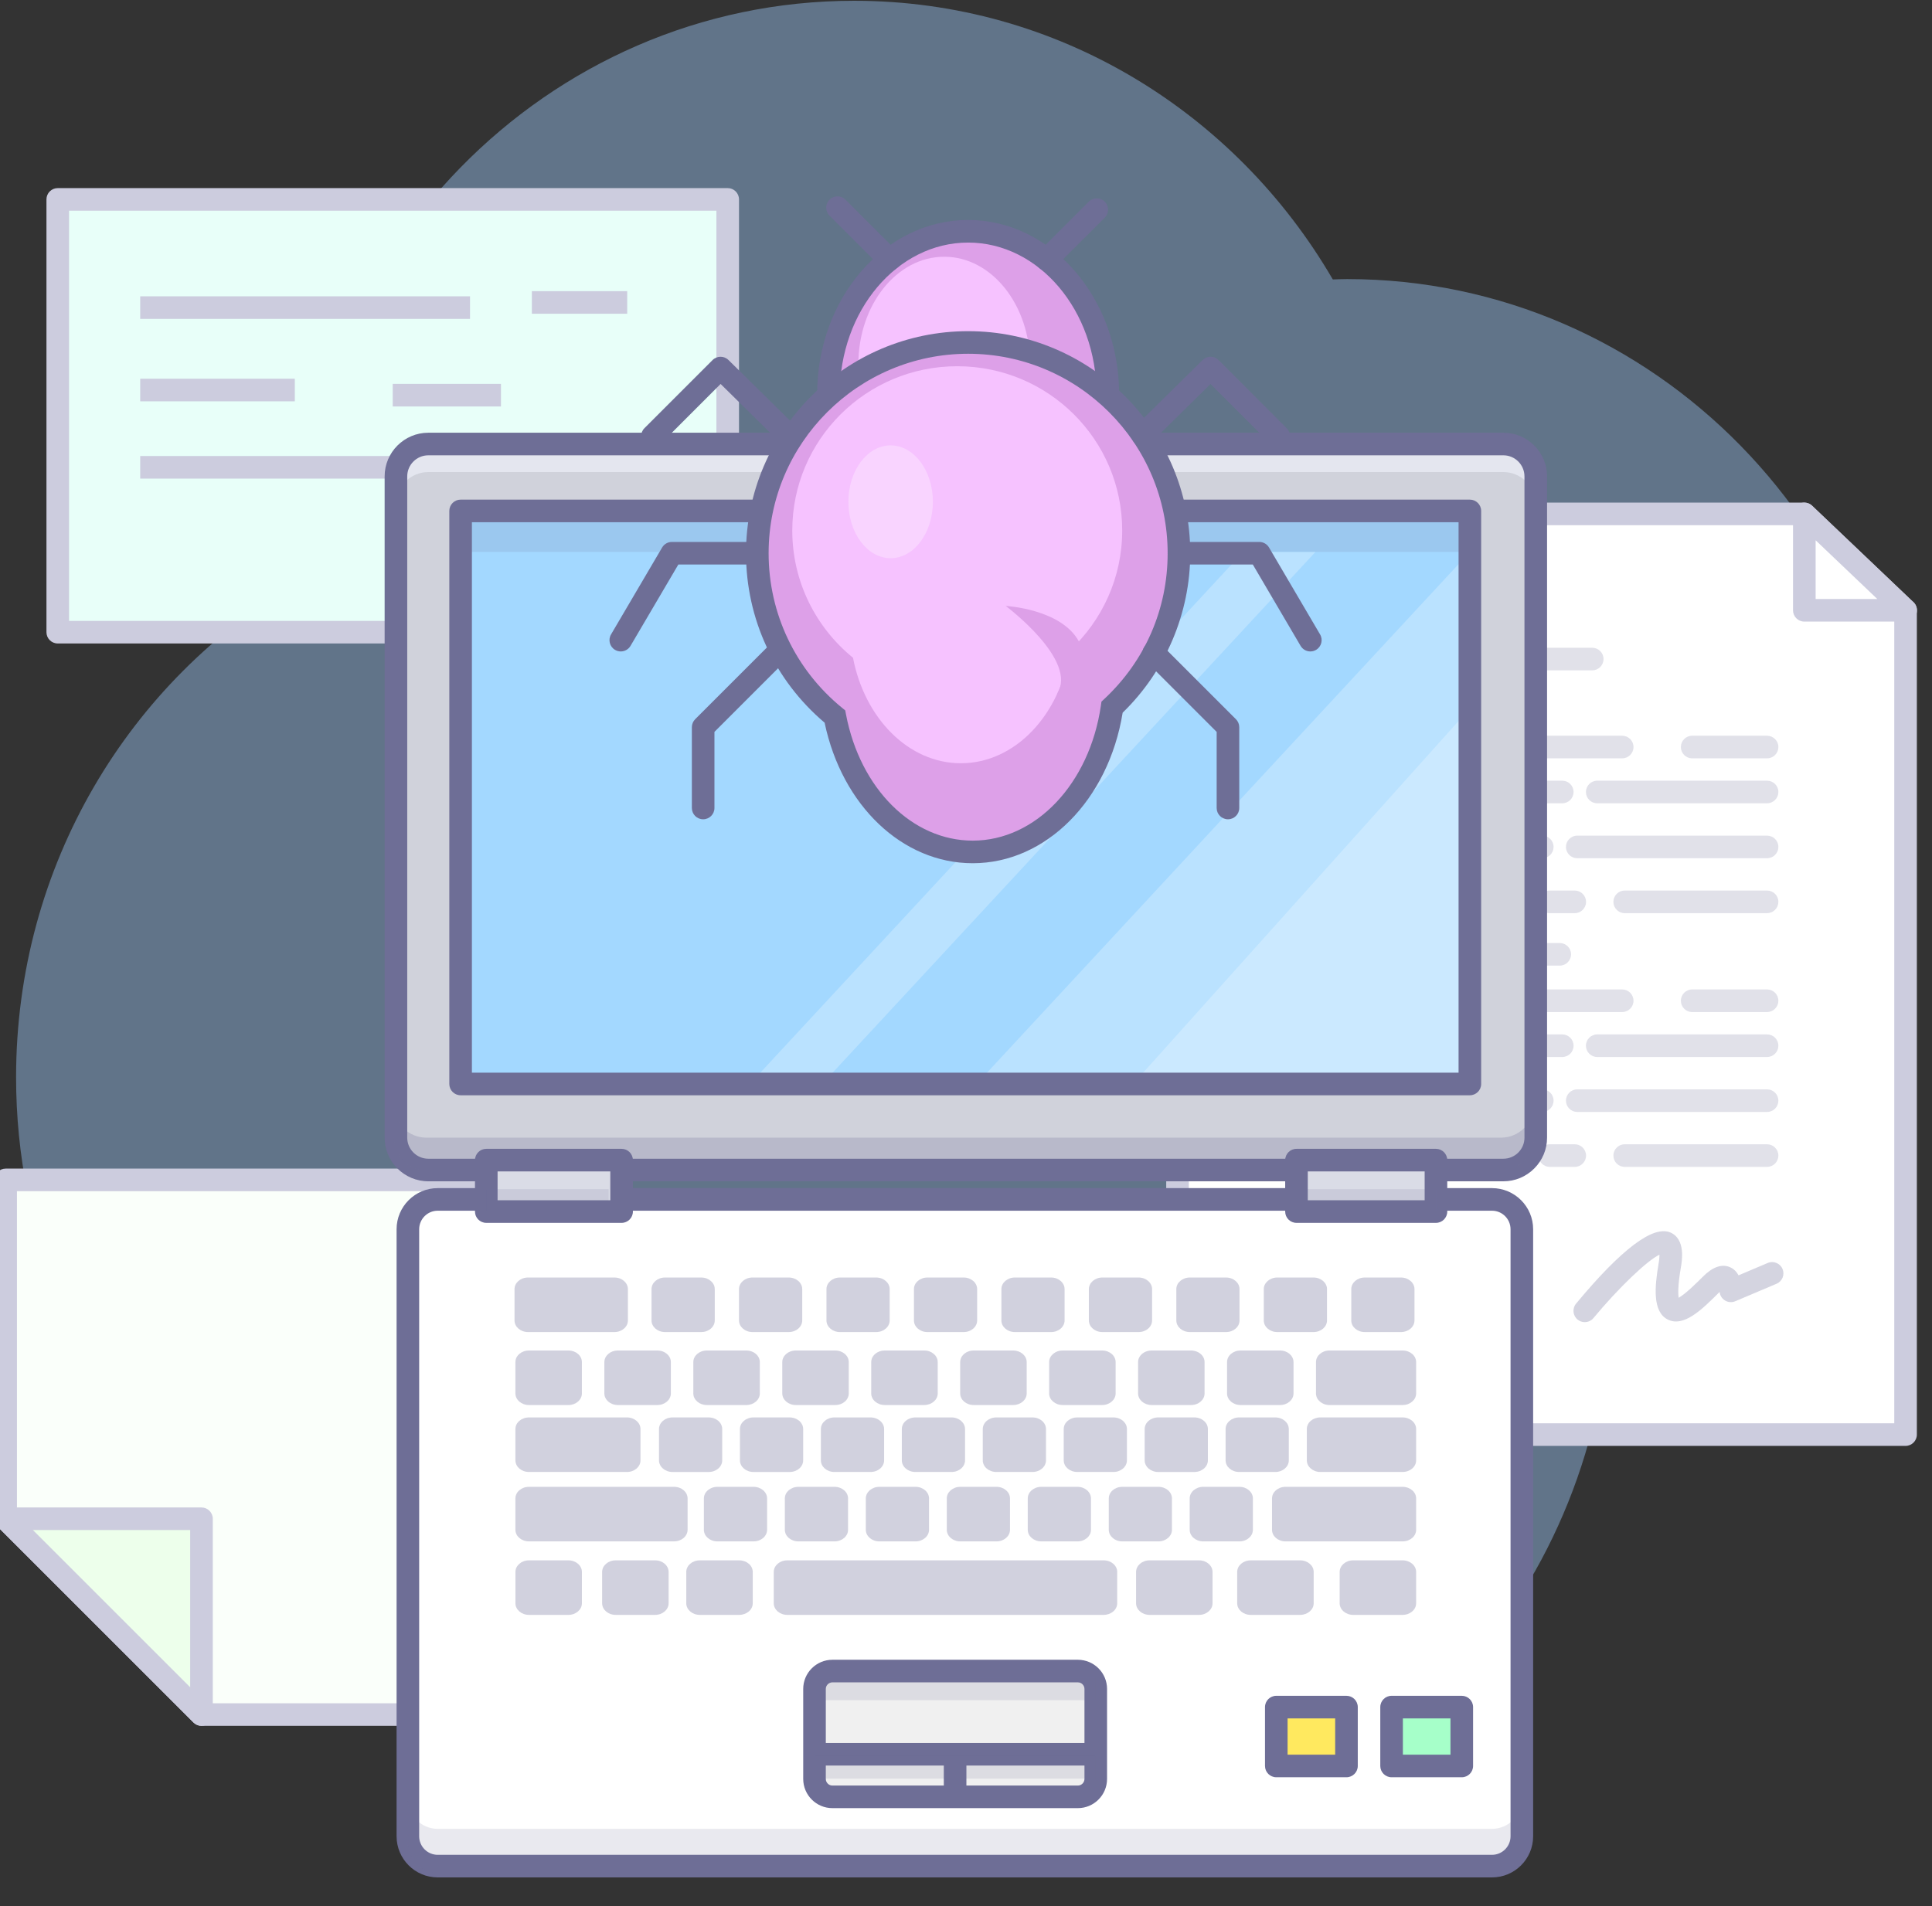 <svg xml:space="preserve" style="enable-background:new 0 0 256.5 253.117;" viewBox="0 0 256.5 253.117" height="253.117px" width="256.5px" y="0px" x="0px" xmlns:xlink="http://www.w3.org/1999/xlink" xmlns="http://www.w3.org/2000/svg" id="Layer_1" version="1.1">
<rect x="0" y="0" width="256.5" height="253.117" fill="#333333" stroke="none"/>
<g id="Layer_3_2_">
	<path d="M252.754,112.67c0-41.759-33.093-75.609-73.912-75.609
		c-0.636,0-1.262,0.03-1.894,0.048C164.061,14.956,140.43,0.103,113.399,0.103c-40.821,0-73.913,33.854-73.913,75.613
		c0,0.542,0.029,1.076,0.04,1.616C17.2,90.341,2.135,114.89,2.135,143.057c0,41.756,33.092,75.604,73.914,75.604
		c2.321,0,4.615-0.121,6.882-0.334c13.558,16.8,35.07,27.509,58.03,27.509c37.732,0,67.832-28.926,72.33-66.271
		C236.754,166.893,252.754,141.697,252.754,112.67z" style="opacity:0.42;fill:#9FCCFF;enable-background:new    ;"></path>
</g>
<g id="Layer_4">
</g>
<g id="Layer_2_2_">
</g>
<g>
	<g>
		<rect height="57.473" width="88.946" style="fill:#E8FFF9;" y="26.48" x="7.667"></rect>
		<path d="M96.613,85.453H7.667c-0.829,0-1.5-0.671-1.5-1.5V26.48c0-0.829,0.671-1.5,1.5-1.5h88.946
			c0.829,0,1.5,0.671,1.5,1.5v57.473C98.113,84.782,97.441,85.453,96.613,85.453z M9.167,82.453h85.946V27.98H9.167V82.453z" style="fill:#CCCCDE;"></path>
	</g>
	<rect height="3" width="43.789" style="fill:#CCCCDE;" y="39.35" x="18.614"></rect>
	<rect height="3" width="20.526" style="fill:#CCCCDE;" y="50.295" x="18.614"></rect>
	<rect height="3" width="14.369" style="fill:#CCCCDE;" y="50.979" x="52.14"></rect>
	<rect height="3" width="12.657" style="fill:#CCCCDE;" y="38.665" x="70.614"></rect>
	<rect height="3" width="37.118" style="fill:#CCCCDE;" y="60.559" x="18.614"></rect>
</g>
<g>
	<g>
		<polygon points="239.549,68.245 156.332,68.245 156.332,190.512 252.99,190.512 252.99,81.048" style="fill:#FFFFFF;"></polygon>
		<path d="M252.99,192.012h-96.658c-0.828,0-1.5-0.672-1.5-1.5V68.245c0-0.829,0.672-1.5,1.5-1.5h83.217
			c0.385,0,0.756,0.148,1.034,0.414l13.441,12.803c0.298,0.283,0.466,0.675,0.466,1.086v109.464
			C254.49,191.34,253.818,192.012,252.99,192.012z M157.832,189.012h93.658V81.69l-12.541-11.945h-81.117V189.012z" style="fill:#CCCCDE;"></path>
	</g>
	<g>
		<polygon points="252.99,81.048 239.549,81.048 239.549,68.245" style="fill:#FFFFFF;"></polygon>
		<path d="M253.01,82.548c-0.005,0-0.013,0-0.02,0h-13.441c-0.828,0-1.5-0.671-1.5-1.5V68.245
			c0-0.6,0.357-1.143,0.909-1.379s1.19-0.121,1.625,0.293l13.305,12.672c0.377,0.272,0.622,0.716,0.622,1.217
			C254.51,81.876,253.839,82.548,253.01,82.548z M241.049,79.548h8.191l-8.191-7.802V79.548z" style="fill:#CCCCDE;"></path>
	</g>
	<path d="M211.391,89.021h-17.244c-0.828,0-1.5-0.671-1.5-1.5
		s0.672-1.5,1.5-1.5h17.244c0.828,0,1.5,0.671,1.5,1.5S212.219,89.021,211.391,89.021z" style="opacity:0.21;fill:#6E6E96;enable-background:new    ;"></path>
	<g style="opacity:0.21;">
		<path d="M215.369,100.705h-43.773c-0.828,0-1.5-0.671-1.5-1.5s0.672-1.5,1.5-1.5h43.773
			c0.828,0,1.5,0.671,1.5,1.5S216.197,100.705,215.369,100.705z" style="fill:#6E6E96;"></path>
		<path d="M234.604,100.705h-9.945c-0.828,0-1.5-0.671-1.5-1.5s0.672-1.5,1.5-1.5h9.945
			c0.828,0,1.5,0.671,1.5,1.5S235.432,100.705,234.604,100.705z" style="fill:#6E6E96;"></path>
		<path d="M207.412,106.674h-35.816c-0.828,0-1.5-0.671-1.5-1.5s0.672-1.5,1.5-1.5h35.816
			c0.828,0,1.5,0.671,1.5,1.5S208.24,106.674,207.412,106.674z" style="fill:#6E6E96;"></path>
		<path d="M234.604,106.674h-22.549c-0.828,0-1.5-0.671-1.5-1.5s0.672-1.5,1.5-1.5h22.549
			c0.828,0,1.5,0.671,1.5,1.5S235.432,106.674,234.604,106.674z" style="fill:#6E6E96;"></path>
		<path d="M188.512,113.971h-16.916c-0.828,0-1.5-0.671-1.5-1.5s0.672-1.5,1.5-1.5h16.916
			c0.828,0,1.5,0.671,1.5,1.5S189.34,113.971,188.512,113.971z" style="fill:#6E6E96;"></path>
		<path d="M204.759,113.971h-9.95c-0.828,0-1.5-0.671-1.5-1.5s0.672-1.5,1.5-1.5h9.95
			c0.828,0,1.5,0.671,1.5,1.5S205.587,113.971,204.759,113.971z" style="fill:#6E6E96;"></path>
		<path d="M234.604,113.971h-25.201c-0.828,0-1.5-0.671-1.5-1.5s0.672-1.5,1.5-1.5h25.201
			c0.828,0,1.5,0.671,1.5,1.5S235.432,113.971,234.604,113.971z" style="fill:#6E6E96;"></path>
		<path d="M198.457,121.265h-26.861c-0.828,0-1.5-0.671-1.5-1.5s0.672-1.5,1.5-1.5h26.861
			c0.828,0,1.5,0.671,1.5,1.5S199.285,121.265,198.457,121.265z" style="fill:#6E6E96;"></path>
		<path d="M209.07,121.265h-3.316c-0.828,0-1.5-0.671-1.5-1.5s0.672-1.5,1.5-1.5h3.316
			c0.828,0,1.5,0.671,1.5,1.5S209.898,121.265,209.07,121.265z" style="fill:#6E6E96;"></path>
		<path d="M234.604,121.265h-18.902c-0.828,0-1.5-0.671-1.5-1.5s0.672-1.5,1.5-1.5h18.902
			c0.828,0,1.5,0.671,1.5,1.5S235.432,121.265,234.604,121.265z" style="fill:#6E6E96;"></path>
	</g>
	<path d="M210.399,175.578c-0.337,0-0.677-0.113-0.957-0.346
		c-0.638-0.529-0.726-1.475-0.196-2.112c6.06-7.304,10.292-10.473,12.573-9.424c1.98,0.912,1.493,3.739,1.333,4.668
		c-0.402,2.335-0.364,3.467-0.285,3.979c0.898-0.487,2.48-2.067,3.214-2.801c1.294-1.294,2.491-1.719,3.564-1.276
		c0.557,0.23,0.927,0.642,1.173,1.096l3.872-1.641c0.759-0.325,1.643,0.032,1.966,0.796c0.323,0.763-0.033,1.643-0.796,1.966
		l-5.477,2.32c-0.462,0.197-0.993,0.147-1.413-0.13c-0.38-0.252-0.623-0.661-0.665-1.11c-0.03,0.029-0.062,0.06-0.094,0.093
		c-2.198,2.195-4.678,4.675-6.823,3.56c-1.989-1.031-1.72-4.299-1.193-7.359c0.1-0.578,0.127-0.974,0.126-1.237
		c-1.611,0.758-5.428,4.395-8.767,8.418C211.258,175.394,210.83,175.578,210.399,175.578z" style="opacity:0.3;fill:#6E6E96;enable-background:new    ;"></path>
	<path d="M207.08,128.232h-35.484c-0.828,0-1.5-0.672-1.5-1.5
		s0.672-1.5,1.5-1.5h35.484c0.828,0,1.5,0.671,1.5,1.5S207.908,128.232,207.08,128.232z" style="opacity:0.21;fill:#6E6E96;enable-background:new    ;"></path>
	<g style="opacity:0.21;">
		<path d="M215.369,134.398h-43.773c-0.828,0-1.5-0.672-1.5-1.5s0.672-1.5,1.5-1.5h43.773
			c0.828,0,1.5,0.672,1.5,1.5S216.197,134.398,215.369,134.398z" style="fill:#6E6E96;"></path>
		<path d="M234.604,134.398h-9.945c-0.828,0-1.5-0.672-1.5-1.5s0.672-1.5,1.5-1.5h9.945
			c0.828,0,1.5,0.672,1.5,1.5S235.432,134.398,234.604,134.398z" style="fill:#6E6E96;"></path>
		<path d="M207.412,140.369h-35.816c-0.828,0-1.5-0.672-1.5-1.5s0.672-1.5,1.5-1.5h35.816
			c0.828,0,1.5,0.672,1.5,1.5S208.24,140.369,207.412,140.369z" style="fill:#6E6E96;"></path>
		<path d="M234.604,140.369h-22.549c-0.828,0-1.5-0.672-1.5-1.5s0.672-1.5,1.5-1.5h22.549
			c0.828,0,1.5,0.672,1.5,1.5S235.432,140.369,234.604,140.369z" style="fill:#6E6E96;"></path>
		<path d="M188.512,147.666h-16.916c-0.828,0-1.5-0.672-1.5-1.5s0.672-1.5,1.5-1.5h16.916
			c0.828,0,1.5,0.672,1.5,1.5S189.34,147.666,188.512,147.666z" style="fill:#6E6E96;"></path>
		<path d="M204.759,147.666h-9.95c-0.828,0-1.5-0.672-1.5-1.5s0.672-1.5,1.5-1.5h9.95
			c0.828,0,1.5,0.672,1.5,1.5S205.587,147.666,204.759,147.666z" style="fill:#6E6E96;"></path>
		<path d="M234.604,147.666h-25.201c-0.828,0-1.5-0.672-1.5-1.5s0.672-1.5,1.5-1.5h25.201
			c0.828,0,1.5,0.672,1.5,1.5S235.432,147.666,234.604,147.666z" style="fill:#6E6E96;"></path>
		<path d="M198.457,154.96h-26.861c-0.828,0-1.5-0.672-1.5-1.5s0.672-1.5,1.5-1.5h26.861
			c0.828,0,1.5,0.672,1.5,1.5S199.285,154.96,198.457,154.96z" style="fill:#6E6E96;"></path>
		<path d="M209.07,154.96h-3.316c-0.828,0-1.5-0.672-1.5-1.5s0.672-1.5,1.5-1.5h3.316
			c0.828,0,1.5,0.672,1.5,1.5S209.898,154.96,209.07,154.96z" style="fill:#6E6E96;"></path>
		<path d="M234.604,154.96h-18.902c-0.828,0-1.5-0.672-1.5-1.5s0.672-1.5,1.5-1.5h18.902
			c0.828,0,1.5,0.672,1.5,1.5S235.432,154.96,234.604,154.96z" style="fill:#6E6E96;"></path>
	</g>
</g>
<g>
	<g>
		<polygon points="0.75,201.689 0.75,156.689 71.75,156.689 71.75,227.689 26.75,227.689" style="fill:#FAFFFA;"></polygon>
		<path d="M71.75,229.189h-45c-0.398,0-0.779-0.158-1.061-0.439l-26-26c-0.281-0.281-0.439-0.663-0.439-1.061
			v-45c0-0.828,0.671-1.5,1.5-1.5h71c0.829,0,1.5,0.672,1.5,1.5v71C73.25,228.518,72.579,229.189,71.75,229.189z M27.371,226.189
			H70.25v-68h-68v42.879L27.371,226.189z" style="fill:#CCCCDE;"></path>
	</g>
	<g>
		<polygon points="0.75,201.689 26.75,201.689 26.75,227.689" style="fill:#EDFFEB;"></polygon>
		<path d="M26.75,229.189c-0.391,0-0.774-0.152-1.061-0.439l-26-26c-0.429-0.429-0.558-1.074-0.325-1.635
			c0.232-0.561,0.779-0.926,1.386-0.926h26c0.829,0,1.5,0.672,1.5,1.5v26c0,0.606-0.365,1.153-0.926,1.386
			C27.139,229.152,26.943,229.189,26.75,229.189z M4.371,203.189l20.879,20.879v-20.879H4.371z" style="fill:#CCCCDE;"></path>
	</g>
</g>
<g>
	<path d="M202.046,243.855c0,2.181-1.782,3.963-3.963,3.963H58.113c-2.18,0-3.961-1.782-3.961-3.963v-80.612
		c0-2.179,1.783-3.962,3.961-3.962h139.97c2.181,0,3.963,1.783,3.963,3.962V243.855L202.046,243.855z" style="fill:#FFFFFF;"></path>
</g>
<g style="opacity:0.45;enable-background:new    ;">
	<path d="M197.688,158.816H57.717c-2.179,0-3.962,1.783-3.962,3.963v4.756c0-2.18,1.783-3.965,3.962-3.965
		h139.973c2.182,0,3.961,1.785,3.961,3.965v-4.756C201.648,160.604,199.868,158.816,197.688,158.816z" style="fill:#FFFFFF;"></path>
</g>
<g>
	<path d="M145.477,236.24c0,1.31-1.066,2.378-2.377,2.378h-32.585c-1.307,0-2.377-1.067-2.377-2.378v-11.95
		c0-1.308,1.069-2.375,2.377-2.375H143.1c1.311,0,2.377,1.067,2.377,2.375V236.24L145.477,236.24z" style="fill:#F0F0F0;"></path>
	<path d="M143.1,240.118h-32.585c-2.138,0-3.877-1.739-3.877-3.878v-11.95c0-2.137,1.739-3.875,3.877-3.875
		H143.1c2.138,0,3.877,1.738,3.877,3.875v11.95C146.977,238.379,145.237,240.118,143.1,240.118z M110.514,223.415
		c-0.483,0-0.877,0.393-0.877,0.875v11.95c0,0.484,0.394,0.878,0.877,0.878H143.1c0.483,0,0.877-0.394,0.877-0.878v-11.95
		c0-0.482-0.394-0.875-0.877-0.875H110.514z" style="fill:#6E6E96;"></path>
	<rect height="3" width="37.343" style="fill:#6E6E96;" y="231.462" x="108.134"></rect>
	<rect height="5.656" width="3" style="fill:#6E6E96;" y="232.962" x="125.303"></rect>
</g>
<g>
	<path d="M198.083,249.318H58.113c-3.011,0-5.461-2.45-5.461-5.463v-80.612c0-3.012,2.45-5.462,5.461-5.462
		h139.97c3.013,0,5.463,2.45,5.463,5.462v80.612C203.546,246.868,201.096,249.318,198.083,249.318z M58.113,160.781
		c-1.357,0-2.461,1.104-2.461,2.462v80.612c0,1.358,1.104,2.463,2.461,2.463h139.97c1.358,0,2.463-1.104,2.463-2.463v-80.612
		c0-1.357-1.104-2.462-2.463-2.462H58.113z" style="fill:#6E6E96;"></path>
</g>
<g>
	<path d="M203.896,151.077c0,2.364-1.938,4.299-4.301,4.299H56.865c-2.365,0-4.299-1.935-4.299-4.299V63.264
		c0-2.365,1.935-4.299,4.299-4.299h142.73c2.362,0,4.299,1.934,4.299,4.299v87.813H203.896z" style="fill:#D0D2DB;"></path>
</g>
<rect height="76.1" width="133.992" style="fill:#A3D8FF;" y="67.85" x="61.153"></rect>
<g style="opacity:0.57;enable-background:new    ;">
	<path d="M199.596,59.824H56.865c-2.365,0-4.299,1.937-4.299,4.299v2.866c0-2.364,1.935-4.299,4.299-4.299
		h142.73c2.362,0,4.299,1.935,4.299,4.299v-2.866C203.896,61.759,201.961,59.824,199.596,59.824z" style="fill:#F2F5FF;"></path>
</g>
<g>
	<path d="M199.596,156.876H56.865c-3.198,0-5.799-2.602-5.799-5.799V63.264c0-3.198,2.602-5.799,5.799-5.799
		h142.73c3.197,0,5.799,2.602,5.799,5.799v87.813c0.001,1.543-0.604,2.999-1.702,4.097
		C202.595,156.271,201.14,156.876,199.596,156.876z M56.865,60.465c-1.543,0-2.799,1.256-2.799,2.799v87.813
		c0,1.543,1.256,2.799,2.799,2.799h142.73c1.544,0,2.801-1.256,2.801-2.799l-0.002-87.813c0-1.543-1.256-2.799-2.799-2.799H56.865z" style="fill:#6E6E96;"></path>
</g>
<g style="opacity:0.15;enable-background:new    ;">
	<path d="M198.083,242.868H58.113c-2.18,0-3.961-1.783-3.961-3.964v5.811c0,2.18,1.783,3.963,3.961,3.963
		h139.97c2.181,0,3.963-1.783,3.963-3.963v-5.811C202.046,241.085,200.264,242.868,198.083,242.868z" style="fill:#6E6E96;"></path>
</g>
<g style="opacity:0.15;enable-background:new    ;">
	<rect height="5.447" width="133.992" style="fill:#6E6E96;" y="67.85" x="61.153"></rect>
</g>
<g style="opacity:0.25;enable-background:new    ;">
	<polygon points="150.428,143.949 195.212,94.004 195.212,143.949" style="fill:#FFFFFF;"></polygon>
</g>
<path d="M138.246,64.19h-18.058c-0.829,0-1.5-0.671-1.5-1.5v-3.726c0-0.829,0.671-1.5,1.5-1.5h18.058
	c0.828,0,1.5,0.671,1.5,1.5v3.726C139.746,63.519,139.074,64.19,138.246,64.19z M121.688,61.19h15.058v-0.726h-15.058V61.19z" style="fill:#6E6E96;"></path>
<g>
	<rect height="6.832" width="17.965" style="fill:#DADCE6;" y="154.062" x="64.561"></rect>
	<path d="M82.526,162.395H64.561c-0.829,0-1.5-0.672-1.5-1.5v-6.832c0-0.828,0.671-1.5,1.5-1.5h17.965
		c0.829,0,1.5,0.672,1.5,1.5v6.832C84.026,161.723,83.354,162.395,82.526,162.395z M66.061,159.395h14.965v-3.832H66.061V159.395z" style="fill:#6E6E96;"></path>
</g>
<g>
	<rect height="6.832" width="18.517" style="fill:#DADCE6;" y="154.062" x="172.126"></rect>
	<path d="M190.643,162.395h-18.517c-0.828,0-1.5-0.672-1.5-1.5v-6.832c0-0.828,0.672-1.5,1.5-1.5h18.517
		c0.828,0,1.5,0.672,1.5,1.5v6.832C192.143,161.723,191.471,162.395,190.643,162.395z M173.626,159.395h15.517v-3.832h-15.517
		V159.395z" style="fill:#6E6E96;"></path>
</g>
<g style="opacity:0.15;enable-background:new    ;">
	<rect height="2.979" width="16.244" style="fill:#6E6E96;" y="157.915" x="64.561"></rect>
</g>
<g style="opacity:0.15;enable-background:new    ;">
	<rect height="2.978" width="18.517" style="fill:#6E6E96;" y="157.917" x="172.126"></rect>
</g>
<g style="opacity:0.15;enable-background:new    ;">
	<rect height="3" width="37.343" style="fill:#6E6E96;" y="233.195" x="108.134"></rect>
</g>
<g style="opacity:0.15;enable-background:new    ;">
	<rect height="3" width="37.343" style="fill:#6E6E96;" y="222.79" x="108.134"></rect>
</g>
<g style="opacity:0.57;">
	<path d="M100.877,185.05v-4.169c0-0.846-0.804-1.537-1.788-1.537
		h-5.253c-0.983,0-1.788,0.691-1.788,1.537v4.169c0,0.843,0.805,1.536,1.788,1.536h5.253
		C100.071,186.586,100.877,185.896,100.877,185.05z" style="opacity:0.55;fill:#6E6E96;enable-background:new    ;"></path>
	<path d="M89.066,185.05v-4.169c0-0.846-0.803-1.537-1.788-1.537
		h-5.253c-0.983,0-1.787,0.691-1.787,1.537v4.169c0,0.843,0.803,1.536,1.787,1.536h5.253
		C88.263,186.586,89.066,185.896,89.066,185.05z" style="opacity:0.55;fill:#6E6E96;enable-background:new    ;"></path>
	<path d="M110.9,186.586c0.981,0,1.786-0.691,1.786-1.536v-4.169
		c0-0.846-0.804-1.537-1.786-1.537h-5.254c-0.983,0-1.788,0.691-1.788,1.537v4.169c0,0.843,0.804,1.536,1.788,1.536H110.9z" style="opacity:0.55;fill:#6E6E96;enable-background:new    ;"></path>
	<path d="M146.326,186.586c0.986,0,1.79-0.691,1.79-1.536v-4.169
		c0-0.846-0.804-1.537-1.79-1.537h-5.249c-0.985,0-1.788,0.691-1.788,1.537v4.169c0,0.843,0.803,1.536,1.788,1.536H146.326z" style="opacity:0.55;fill:#6E6E96;enable-background:new    ;"></path>
	<path d="M122.708,186.586c0.982,0,1.788-0.691,1.788-1.536v-4.169
		c0-0.846-0.805-1.537-1.788-1.537h-5.253c-0.982,0-1.788,0.691-1.788,1.537v4.169c0,0.843,0.806,1.536,1.788,1.536H122.708z" style="opacity:0.55;fill:#6E6E96;enable-background:new    ;"></path>
	<path d="M129.264,186.586h5.254c0.981,0,1.789-0.691,1.789-1.536
		v-4.169c0-0.846-0.807-1.537-1.789-1.537h-5.254c-0.983,0-1.787,0.691-1.787,1.537v4.169
		C127.477,185.896,128.281,186.586,129.264,186.586z" style="opacity:0.55;fill:#6E6E96;enable-background:new    ;"></path>
	<path d="M158.139,186.586c0.98,0,1.784-0.691,1.784-1.536v-4.169
		c0-0.846-0.805-1.537-1.784-1.537h-5.255c-0.983,0-1.788,0.691-1.788,1.537v4.169c0,0.843,0.805,1.536,1.788,1.536H158.139z" style="opacity:0.55;fill:#6E6E96;enable-background:new    ;"></path>
	<path d="M162.908,180.882v4.168c0,0.845,0.804,1.536,1.785,1.536
		h5.254c0.979,0,1.785-0.691,1.785-1.536v-4.168c0-0.846-0.803-1.538-1.785-1.538h-5.254
		C163.709,179.344,162.908,180.036,162.908,180.882z" style="opacity:0.55;fill:#6E6E96;enable-background:new    ;"></path>
	<path d="M70.215,186.586h5.253c0.984,0,1.787-0.691,1.787-1.536
		v-4.169c0-0.846-0.803-1.537-1.787-1.537h-5.253c-0.981,0-1.787,0.691-1.787,1.537v4.169
		C68.429,185.896,69.234,186.586,70.215,186.586z" style="opacity:0.55;fill:#6E6E96;enable-background:new    ;"></path>
	<path d="M186.225,179.344h-9.723c-0.982,0-1.787,0.691-1.787,1.537
		v4.169c0,0.843,0.805,1.536,1.787,1.536h9.723c0.98,0,1.787-0.691,1.787-1.536v-4.169
		C188.012,180.036,187.205,179.344,186.225,179.344z" style="opacity:0.55;fill:#6E6E96;enable-background:new    ;"></path>
	<path d="M149.615,193.939v-4.168c0-0.845-0.803-1.537-1.786-1.537
		h-4.815c-0.986,0-1.789,0.688-1.789,1.537v4.168c0,0.844,0.803,1.537,1.789,1.537h4.815
		C148.812,195.477,149.615,194.783,149.615,193.939z" style="opacity:0.55;fill:#6E6E96;enable-background:new    ;"></path>
	<path d="M128.123,193.939v-4.168c0-0.845-0.803-1.537-1.786-1.537
		h-4.819c-0.982,0-1.788,0.688-1.788,1.537v4.168c0,0.844,0.806,1.537,1.788,1.537h4.819
		C127.32,195.477,128.123,194.783,128.123,193.939z" style="opacity:0.55;fill:#6E6E96;enable-background:new    ;"></path>
	<path d="M138.869,193.939v-4.168c0-0.845-0.805-1.537-1.787-1.537
		h-4.818c-0.979,0-1.787,0.688-1.787,1.537v4.168c0,0.844,0.808,1.537,1.787,1.537h4.818
		C138.064,195.477,138.869,194.783,138.869,193.939z" style="opacity:0.55;fill:#6E6E96;enable-background:new    ;"></path>
	<path d="M171.107,193.939v-4.168c0-0.845-0.803-1.537-1.787-1.537
		h-4.818c-0.98,0-1.787,0.688-1.787,1.537v4.168c0,0.844,0.805,1.537,1.787,1.537h4.818
		C170.307,195.477,171.107,194.783,171.107,193.939z" style="opacity:0.55;fill:#6E6E96;enable-background:new    ;"></path>
	<path d="M89.277,195.477h4.82c0.982,0,1.786-0.69,1.786-1.537v-4.17
		c0-0.846-0.804-1.537-1.786-1.537h-4.82c-0.982,0-1.786,0.691-1.786,1.537v4.17C87.492,194.783,88.295,195.477,89.277,195.477z" style="opacity:0.55;fill:#6E6E96;enable-background:new    ;"></path>
	<path d="M100.025,195.477h4.819c0.983,0,1.788-0.69,1.788-1.537
		v-4.17c0-0.846-0.804-1.537-1.788-1.537h-4.819c-0.983,0-1.788,0.691-1.788,1.537v4.17
		C98.237,194.783,99.041,195.477,100.025,195.477z" style="opacity:0.55;fill:#6E6E96;enable-background:new    ;"></path>
	<path d="M153.754,195.477h4.821c0.985,0,1.788-0.69,1.788-1.537
		v-4.17c0-0.846-0.803-1.537-1.788-1.537h-4.821c-0.98,0-1.783,0.691-1.783,1.537v4.17
		C151.971,194.783,152.773,195.477,153.754,195.477z" style="opacity:0.55;fill:#6E6E96;enable-background:new    ;"></path>
	<path d="M117.378,193.939v-4.168c0-0.845-0.805-1.537-1.789-1.537
		h-4.818c-0.983,0-1.787,0.688-1.787,1.537v4.168c0,0.844,0.803,1.537,1.787,1.537h4.818
		C116.574,195.477,117.378,194.783,117.378,193.939z" style="opacity:0.55;fill:#6E6E96;enable-background:new    ;"></path>
	<path d="M68.429,193.939c0,0.844,0.804,1.537,1.787,1.537h13.031
		c0.982,0,1.787-0.69,1.787-1.537v-4.168c0-0.845-0.804-1.537-1.787-1.537H70.215c-0.981,0-1.787,0.688-1.787,1.537L68.429,193.939
		L68.429,193.939z" style="opacity:0.55;fill:#6E6E96;enable-background:new    ;"></path>
	<path d="M186.225,188.232h-10.945c-0.979,0-1.782,0.688-1.782,1.537
		v4.17c0,0.84,0.805,1.535,1.782,1.535h10.945c0.98,0,1.787-0.691,1.787-1.535v-4.17
		C188.012,188.924,187.205,188.232,186.225,188.232z" style="opacity:0.55;fill:#6E6E96;enable-background:new    ;"></path>
	<path d="M100.055,197.45h-4.82c-0.982,0-1.786,0.69-1.786,1.536
		v4.17c0,0.845,0.804,1.539,1.786,1.539h4.82c0.982,0,1.787-0.692,1.787-1.539v-4.17C101.842,198.143,101.037,197.45,100.055,197.45
		z" style="opacity:0.55;fill:#6E6E96;enable-background:new    ;"></path>
	<path d="M105.985,204.695h4.82c0.984,0,1.787-0.692,1.787-1.539
		v-4.17c0-0.844-0.803-1.536-1.787-1.536h-4.82c-0.983,0-1.787,0.69-1.787,1.536v4.17
		C104.198,204.001,105.002,204.695,105.985,204.695z" style="opacity:0.55;fill:#6E6E96;enable-background:new    ;"></path>
	<path d="M159.738,204.695h4.818c0.98,0,1.783-0.692,1.783-1.539
		v-4.17c0-0.844-0.803-1.536-1.783-1.536h-4.818c-0.983,0-1.789,0.69-1.789,1.536v4.17
		C157.949,204.001,158.755,204.695,159.738,204.695z" style="opacity:0.55;fill:#6E6E96;enable-background:new    ;"></path>
	<path d="M116.736,204.695h4.819c0.983,0,1.787-0.692,1.787-1.539
		v-4.17c0-0.844-0.803-1.536-1.787-1.536h-4.819c-0.982,0-1.787,0.69-1.787,1.536v4.17
		C114.949,204.001,115.754,204.695,116.736,204.695z" style="opacity:0.55;fill:#6E6E96;enable-background:new    ;"></path>
	<path d="M155.594,203.156v-4.17c0-0.844-0.803-1.536-1.785-1.536
		h-4.82c-0.98,0-1.783,0.69-1.783,1.536v4.17c0,0.845,0.804,1.539,1.783,1.539h4.82
		C154.789,204.695,155.594,204.001,155.594,203.156z" style="opacity:0.55;fill:#6E6E96;enable-background:new    ;"></path>
	<path d="M138.236,204.695h4.82c0.98,0,1.785-0.692,1.785-1.539
		v-4.17c0-0.844-0.805-1.536-1.785-1.536h-4.82c-0.982,0-1.788,0.69-1.788,1.536v4.17
		C136.448,204.001,137.253,204.695,138.236,204.695z" style="opacity:0.55;fill:#6E6E96;enable-background:new    ;"></path>
	<path d="M127.485,204.695h4.82c0.985,0,1.786-0.692,1.786-1.539
		v-4.17c0-0.844-0.803-1.536-1.786-1.536h-4.82c-0.982,0-1.787,0.69-1.787,1.536v4.17
		C125.699,204.001,126.503,204.695,127.485,204.695z" style="opacity:0.55;fill:#6E6E96;enable-background:new    ;"></path>
	<path d="M91.287,198.986c0-0.846-0.803-1.536-1.786-1.536H70.215
		c-0.981,0-1.787,0.69-1.787,1.536v4.166c0,0.845,0.803,1.541,1.787,1.541h19.286c0.982,0,1.786-0.692,1.786-1.541V198.986
		L91.287,198.986z" style="opacity:0.55;fill:#6E6E96;enable-background:new    ;"></path>
	<path d="M186.225,197.45h-15.562c-0.98,0-1.786,0.69-1.786,1.536
		v4.17c0,0.845,0.804,1.539,1.786,1.539h15.562c0.98,0,1.787-0.692,1.787-1.539v-4.17
		C188.012,198.143,187.205,197.45,186.225,197.45z" style="opacity:0.55;fill:#6E6E96;enable-background:new    ;"></path>
	<path d="M75.47,207.211h-5.253c-0.982,0-1.787,0.691-1.787,1.538
		v4.169c0,0.842,0.804,1.535,1.787,1.535h5.253c0.983,0,1.787-0.691,1.787-1.535v-4.169
		C77.257,207.902,76.453,207.211,75.47,207.211z" style="opacity:0.55;fill:#6E6E96;enable-background:new    ;"></path>
	<path d="M86.982,207.211h-5.254c-0.982,0-1.787,0.691-1.787,1.538
		v4.169c0,0.842,0.804,1.535,1.787,1.535h5.254c0.983,0,1.786-0.691,1.786-1.535v-4.169
		C88.769,207.902,87.964,207.211,86.982,207.211z" style="opacity:0.55;fill:#6E6E96;enable-background:new    ;"></path>
	<path d="M98.151,207.211h-5.254c-0.983,0-1.787,0.691-1.787,1.538
		v4.169c0,0.842,0.804,1.535,1.787,1.535h5.254c0.982,0,1.788-0.691,1.788-1.535v-4.169
		C99.939,207.902,99.133,207.211,98.151,207.211z" style="opacity:0.55;fill:#6E6E96;enable-background:new    ;"></path>
	<path d="M146.537,207.211h-42.023c-0.983,0-1.787,0.691-1.787,1.538
		v4.169c0,0.842,0.804,1.535,1.787,1.535h42.023c0.982,0,1.788-0.691,1.788-1.535v-4.169
		C148.325,207.902,147.521,207.211,146.537,207.211z" style="opacity:0.55;fill:#6E6E96;enable-background:new    ;"></path>
	<path d="M159.195,207.211h-6.581c-0.982,0-1.785,0.691-1.785,1.538
		v4.169c0,0.842,0.803,1.535,1.785,1.535h6.581c0.979,0,1.787-0.691,1.787-1.535v-4.169
		C160.982,207.902,160.178,207.211,159.195,207.211z" style="opacity:0.55;fill:#6E6E96;enable-background:new    ;"></path>
	<path d="M186.225,207.211h-6.582c-0.979,0-1.785,0.691-1.785,1.538
		v4.169c0,0.842,0.806,1.535,1.785,1.535h6.582c0.98,0,1.787-0.691,1.787-1.535v-4.169
		C188.012,207.902,187.205,207.211,186.225,207.211z" style="opacity:0.55;fill:#6E6E96;enable-background:new    ;"></path>
	<path d="M88.287,176.896h4.819c0.983,0,1.787-0.691,1.787-1.537
		v-4.17c0-0.842-0.804-1.537-1.787-1.537h-4.819c-0.983,0-1.787,0.692-1.787,1.537v4.17C86.5,176.204,87.304,176.896,88.287,176.896
		z" style="opacity:0.55;fill:#6E6E96;enable-background:new    ;"></path>
	<path d="M123.124,176.896h4.819c0.985,0,1.788-0.691,1.788-1.537
		v-4.17c0-0.842-0.805-1.537-1.788-1.537h-4.819c-0.984,0-1.785,0.692-1.785,1.537v4.17
		C121.338,176.204,122.14,176.896,123.124,176.896z" style="opacity:0.55;fill:#6E6E96;enable-background:new    ;"></path>
	<path d="M181.188,176.896h4.816c0.982,0,1.788-0.691,1.788-1.537
		v-4.17c0-0.842-0.806-1.537-1.788-1.537h-4.816c-0.981,0-1.787,0.692-1.787,1.537v4.17
		C179.398,176.204,180.202,176.896,181.188,176.896z" style="opacity:0.55;fill:#6E6E96;enable-background:new    ;"></path>
	<path d="M134.736,176.896h4.814c0.985,0,1.789-0.691,1.789-1.537
		v-4.17c0-0.842-0.804-1.537-1.789-1.537h-4.814c-0.98,0-1.787,0.692-1.787,1.537v4.17
		C132.949,176.204,133.755,176.896,134.736,176.896z" style="opacity:0.55;fill:#6E6E96;enable-background:new    ;"></path>
	<path d="M111.512,176.896h4.818c0.981,0,1.787-0.691,1.787-1.537
		v-4.17c0-0.842-0.803-1.537-1.787-1.537h-4.818c-0.984,0-1.787,0.692-1.787,1.537v4.17
		C109.725,176.204,110.528,176.896,111.512,176.896z" style="opacity:0.55;fill:#6E6E96;enable-background:new    ;"></path>
	<path d="M169.573,176.896h4.817c0.98,0,1.789-0.691,1.789-1.537
		v-4.17c0-0.842-0.808-1.537-1.789-1.537h-4.817c-0.981,0-1.788,0.692-1.788,1.537v4.17
		C167.785,176.204,168.593,176.896,169.573,176.896z" style="opacity:0.55;fill:#6E6E96;enable-background:new    ;"></path>
	<path d="M146.35,176.896h4.818c0.982,0,1.787-0.691,1.787-1.537
		v-4.17c0-0.842-0.805-1.537-1.787-1.537h-4.818c-0.979,0-1.787,0.692-1.787,1.537v4.17
		C144.562,176.204,145.368,176.896,146.35,176.896z" style="opacity:0.55;fill:#6E6E96;enable-background:new    ;"></path>
	<path d="M157.961,176.896h4.818c0.98,0,1.785-0.691,1.785-1.537
		v-4.17c0-0.842-0.804-1.537-1.785-1.537h-4.818c-0.982,0-1.788,0.692-1.788,1.537v4.17
		C156.175,176.204,156.979,176.896,157.961,176.896z" style="opacity:0.55;fill:#6E6E96;enable-background:new    ;"></path>
	<path d="M99.899,176.896h4.819c0.984,0,1.788-0.691,1.788-1.537
		v-4.17c0-0.842-0.804-1.537-1.788-1.537h-4.819c-0.984,0-1.787,0.692-1.787,1.537v4.17
		C98.112,176.204,98.915,176.896,99.899,176.896z" style="opacity:0.55;fill:#6E6E96;enable-background:new    ;"></path>
	<path d="M70.098,176.896h11.48c0.983,0,1.787-0.691,1.787-1.537
		v-4.17c0-0.842-0.804-1.537-1.787-1.537h-11.48c-0.982,0-1.788,0.692-1.788,1.537v4.17
		C68.31,176.204,69.114,176.896,70.098,176.896z" style="opacity:0.55;fill:#6E6E96;enable-background:new    ;"></path>
	<path d="M172.62,207.211h-6.58c-0.981,0-1.786,0.691-1.786,1.538
		v4.169c0,0.842,0.803,1.535,1.786,1.535h6.58c0.981,0,1.79-0.691,1.79-1.535v-4.169C174.41,207.902,173.604,207.211,172.62,207.211
		z" style="opacity:0.55;fill:#6E6E96;enable-background:new    ;"></path>
</g>
<g>
	<rect height="7.816" width="9.318" style="fill:#FFE95F;" y="226.699" x="169.445"></rect>
	<path d="M178.764,236.016h-9.318c-0.828,0-1.5-0.672-1.5-1.5v-7.816c0-0.828,0.672-1.5,1.5-1.5h9.318
		c0.828,0,1.5,0.672,1.5,1.5v7.816C180.264,235.344,179.592,236.016,178.764,236.016z M170.945,233.016h6.318v-4.816h-6.318V233.016
		z" style="fill:#6E6E96;"></path>
</g>
<g>
	<rect height="7.816" width="9.32" style="fill:#A6FFC9;" y="226.699" x="184.752"></rect>
	<path d="M194.072,236.016h-9.32c-0.828,0-1.5-0.672-1.5-1.5v-7.816c0-0.828,0.672-1.5,1.5-1.5h9.32
		c0.828,0,1.5,0.672,1.5,1.5v7.816C195.572,235.344,194.9,236.016,194.072,236.016z M186.252,233.016h6.32v-4.816h-6.32V233.016z" style="fill:#6E6E96;"></path>
</g>
<g style="opacity:0.25;enable-background:new    ;">
	<path d="M199.311,151.077H56.58c-2.365,0-4.3-1.937-4.3-4.3v4.3c0,2.364,1.935,4.299,4.3,4.299h142.73
		c2.361,0,4.299-1.935,4.299-4.299v-4.3C203.609,149.141,201.674,151.077,199.311,151.077z" style="fill:#6E6E96;"></path>
</g>
<g style="opacity:0.25;enable-background:new    ;">
	<polygon points="109.152,143.949 174.646,73.297 165.048,73.297 99.553,143.949" style="fill:#FFFFFF;"></polygon>
</g>
<g style="opacity:0.25;enable-background:new    ;">
	<polygon points="195.145,73.297 129.65,143.949 195.212,143.949" style="fill:#FFFFFF;"></polygon>
</g>
<path d="M195.145,145.45H61.153c-0.829,0-1.5-0.672-1.5-1.5v-76.1c0-0.829,0.671-1.5,1.5-1.5h133.992
	c0.828,0,1.5,0.671,1.5,1.5v76.1C196.645,144.778,195.973,145.45,195.145,145.45z M62.653,142.45h130.992v-73.1H62.653V142.45z" style="fill:#6E6E96;"></path>
<g>
	<g>
		<path d="M109.988,52.353c0-11.95,8.304-21.64,18.547-21.64c10.242,0,18.544,9.69,18.544,21.64" style="fill:#DDA0E8;"></path>
		<path d="M148.579,52.353h-3c0-11.105-7.646-20.14-17.044-20.14c-9.4,0-17.047,9.035-17.047,20.14h-3
			c0-12.759,8.993-23.14,20.047-23.14C139.588,29.213,148.579,39.594,148.579,52.353z" style="fill:#6E6E96;"></path>
	</g>
	<path d="M113.96,48.374c0-7.886,5.103-14.28,11.398-14.28c6.296,0,11.399,6.396,11.399,14.28" style="fill:#F6C2FF;"></path>
	<g>
		<path d="M156.521,73.468c0-15.456-12.53-27.989-27.987-27.989c-15.458,0-27.99,12.534-27.99,27.989
			c0,8.75,4.016,16.56,10.301,21.69c1.971,10.307,9.413,17.977,18.297,17.977c9.241,0,16.918-8.293,18.502-19.227
			C153.105,88.8,156.521,81.536,156.521,73.468z" style="fill:#DDA0E8;"></path>
		<path d="M129.143,114.635c-9.33,0-17.353-7.646-19.664-18.662c-6.638-5.622-10.435-13.793-10.435-22.505
			c0-16.26,13.229-29.489,29.49-29.489c16.26,0,29.487,13.229,29.487,29.489c0,7.952-3.264,15.638-8.972,21.174
			C147.161,106.259,138.857,114.635,129.143,114.635z M128.534,46.979c-14.607,0-26.49,11.883-26.49,26.489
			c0,7.988,3.554,15.471,9.75,20.528l0.422,0.345l0.102,0.536c1.887,9.867,8.805,16.758,16.824,16.758
			c8.354,0,15.512-7.545,17.018-17.941l0.075-0.521l0.385-0.359c5.418-5.068,8.401-11.938,8.401-19.345
			C155.021,58.862,143.14,46.979,128.534,46.979z" style="fill:#6E6E96;"></path>
	</g>
	<path d="M148.988,70.448c0-12.049-9.809-21.813-21.902-21.813c-12.093,0-21.9,9.764-21.9,21.813
		c0,6.819,3.145,12.901,8.061,16.9c1.544,8.035,7.366,14.01,14.318,14.01c7.23,0,13.238-6.462,14.478-14.984
		C146.314,82.393,148.988,76.735,148.988,70.448z" style="fill:#F6C2FF;"></path>
	<path d="M133.523,80.468c0,0,9.711,7.244,6.809,11.707c0,0,5.05-3.065,2.902-7
		C140.875,80.855,133.523,80.468,133.523,80.468z" style="fill:#DDA0E8;"></path>
	<ellipse ry="7.492" rx="5.609" cy="66.636" cx="118.244" style="fill:#F9D4FF;"></ellipse>
	<g>
		<path d="M163.029,108.8c-0.828,0-1.5-0.671-1.5-1.5V97.194l-9.413-9.413c-0.586-0.585-0.586-1.536,0-2.121
			c0.586-0.586,1.535-0.586,2.121,0l9.853,9.853c0.281,0.281,0.439,0.663,0.439,1.061V107.3
			C164.529,108.128,163.857,108.8,163.029,108.8z" style="fill:#6E6E96;"></path>
		<path d="M173.967,86.511c-0.514,0-1.015-0.265-1.295-0.74l-6.343-10.803h-9.808c-0.828,0-1.5-0.671-1.5-1.5
			s0.672-1.5,1.5-1.5h10.666c0.532,0,1.024,0.282,1.294,0.74l6.778,11.543c0.419,0.714,0.18,1.634-0.534,2.053
			C174.486,86.444,174.226,86.511,173.967,86.511z" style="fill:#6E6E96;"></path>
		<path d="M169.768,59.423c-0.384,0-0.768-0.146-1.061-0.439l-7.992-7.993l-7.959,7.844
			c-0.589,0.583-1.539,0.575-2.121-0.016c-0.581-0.59-0.574-1.54,0.016-2.121l9.02-8.889c0.588-0.579,1.531-0.575,2.113,0.008
			l9.045,9.046c0.586,0.586,0.586,1.536,0,2.121C170.535,59.276,170.151,59.423,169.768,59.423z" style="fill:#6E6E96;"></path>
	</g>
	<g>
		<path d="M93.354,108.8c-0.829,0-1.5-0.671-1.5-1.5V96.573c0-0.398,0.158-0.779,0.439-1.061l9.852-9.853
			c0.586-0.586,1.535-0.586,2.121,0c0.586,0.585,0.586,1.535,0,2.121l-9.413,9.413V107.3C94.854,108.128,94.183,108.8,93.354,108.8z" style="fill:#6E6E96;"></path>
		<path d="M82.416,86.511c-0.258,0-0.52-0.066-0.758-0.207c-0.714-0.42-0.953-1.339-0.534-2.053l6.782-11.543
			c0.27-0.458,0.762-0.74,1.293-0.74h10.663c0.829,0,1.5,0.671,1.5,1.5s-0.671,1.5-1.5,1.5h-9.804L83.71,85.771
			C83.431,86.246,82.93,86.511,82.416,86.511z" style="fill:#6E6E96;"></path>
		<path d="M86.619,59.423c-0.384,0-0.768-0.146-1.061-0.439c-0.586-0.586-0.586-1.536,0-2.122l9.043-9.046
			c0.583-0.583,1.527-0.586,2.114-0.008l9.021,8.889c0.59,0.582,0.597,1.531,0.016,2.121c-0.581,0.59-1.531,0.598-2.121,0.016
			l-7.96-7.844l-7.99,7.993C87.387,59.276,87.003,59.423,86.619,59.423z" style="fill:#6E6E96;"></path>
	</g>
	<path d="M138.98,35.974c-0.384,0-0.768-0.146-1.061-0.439c-0.586-0.586-0.586-1.536,0-2.121l6.634-6.633
		c0.586-0.586,1.535-0.586,2.121,0s0.586,1.536,0,2.121l-6.634,6.633C139.748,35.828,139.364,35.974,138.98,35.974z" style="fill:#6E6E96;"></path>
	<path d="M118.087,35.974c-0.384,0-0.768-0.146-1.061-0.439l-6.896-6.898c-0.585-0.586-0.585-1.536,0-2.122
		c0.586-0.585,1.536-0.585,2.122,0l6.896,6.898c0.585,0.586,0.585,1.536,0,2.122C118.854,35.828,118.471,35.974,118.087,35.974z" style="fill:#6E6E96;"></path>
</g>
</svg>
